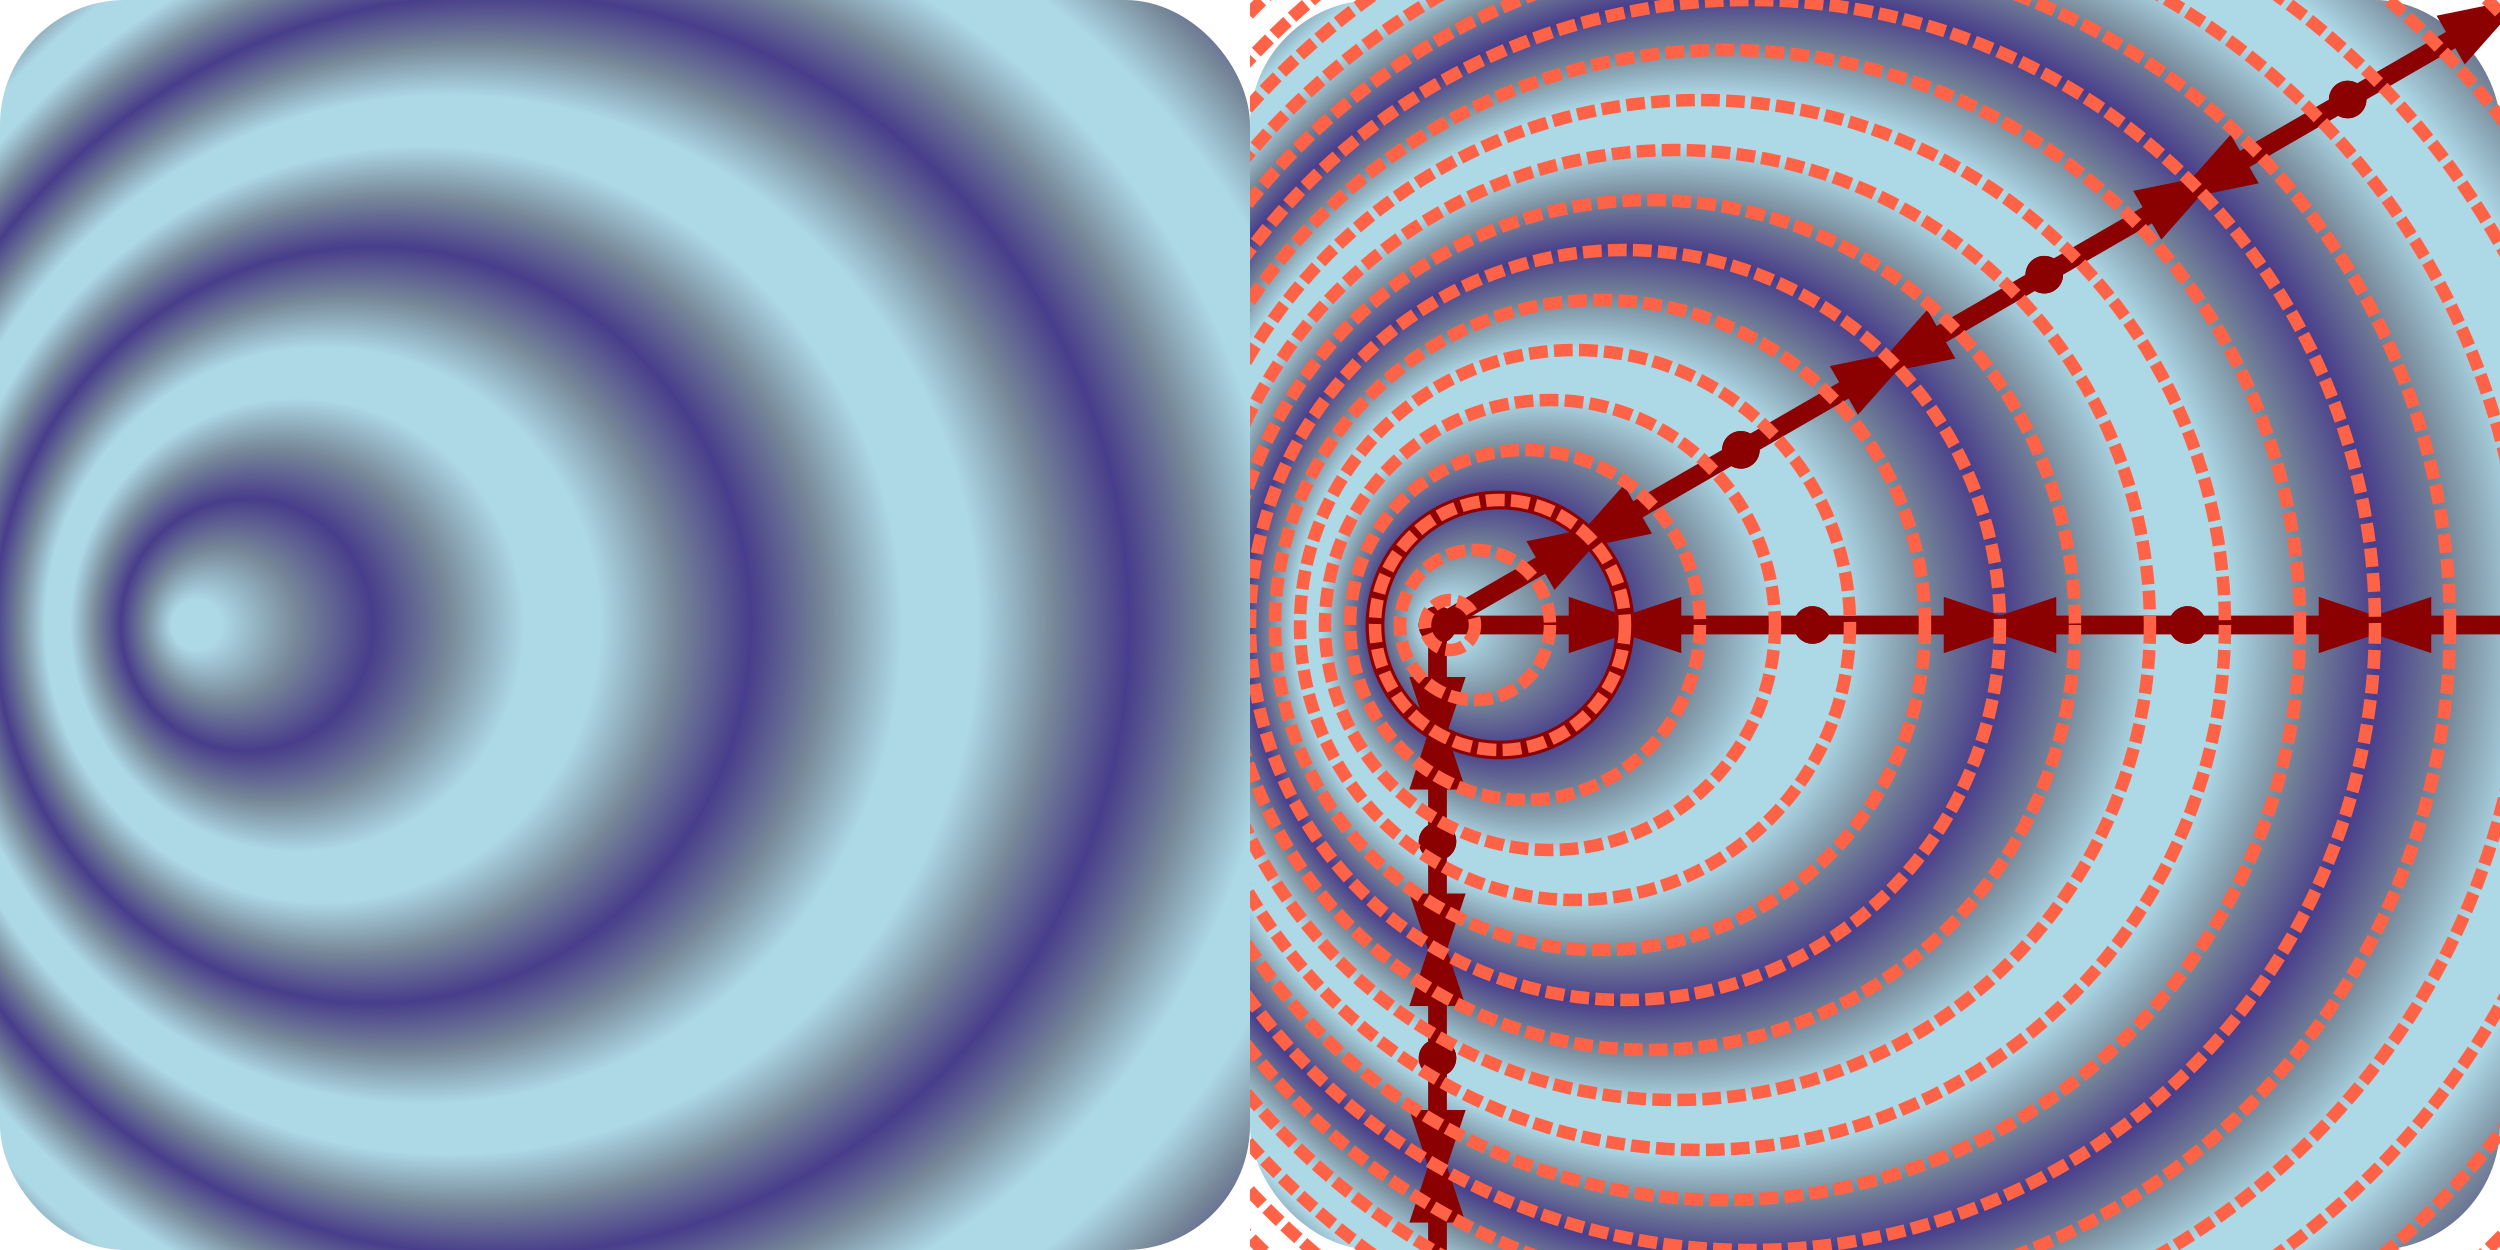 <svg xmlns="http://www.w3.org/2000/svg" xml:lang="en"
     xmlns:xlink="http://www.w3.org/1999/xlink"
     width="400px" height="200px" viewBox="0 0 400 200">
    <title>Asymmetrical Reflected Radial Gradient, Annotated</title>
    <svg width="200px" height="200px" viewBox="0 0 200 200">
        <radialGradient id="ripples" spreadMethod="reflect" 
                        cx="20%" cy="50%" r="10%"
                        fx="15%" >
            <stop stop-color="lightBlue" offset="0.2"/>
            <stop stop-color="lightSlateGray" offset="0.6"/>
            <stop stop-color="darkSlateBlue" offset="1"/>
        </radialGradient>
        <rect width="100%" height="100%" rx="10%"
              fill="url(#ripples)" />
    </svg>
    <style>
        .vector, .normal {
            fill: none;
            stroke: darkRed;
        }
        .normal {
            stroke: tomato;
        }
        marker {
            fill: darkRed;
            stroke: none;
            overflow: hidden;
        }
        .vector {
            stroke-width: 3px;
            marker-start: url(#base);
            marker-end: url(#point);
        }
        circle.vector { marker: none; }
        .normal {
            stroke-width: 2px;
            stroke-dasharray: 3px 1px;
        }
        .repeats {
            filter: hue-rotate(100deg);
        }
    </style>
    <marker id="base" orient="auto" viewBox="-1.5 -1.5 3 3">
        <circle r="1" />
    </marker>
    <marker id="point" orient="auto" viewBox="-3 -1.5 3 3">
        <path d="M0,-0.5 V0.5 L-3,1.5 -3,-1.5 Z"/>
    </marker>
    <svg width="200px" height="200px" x="200px" viewBox="0 0 200 200">
        <rect width="100%" height="100%" rx="10%"
              fill="url(#ripples)" />
        <g transform="translate(30,100)">
            <g class="vector">
                <line id="vector" x2="15%" />
                <g class="repeats">
                    <use xlink:href="#vector" x="-30%" transform="scale(-1)"/>
                    <use xlink:href="#vector" x="30%"/>
                    <use xlink:href="#vector" x="-60%" transform="scale(-1)"/>
                    <use xlink:href="#vector" x="60%"/>
                    <use xlink:href="#vector" x="-90%" transform="scale(-1)"/>
                    <use xlink:href="#vector" x="90%"/>
                </g>
            </g>
            <g class="vector" transform="rotate(-30)">
                <line id="vector2" x2="14.013%" />
                <g class="repeats">
                    <use xlink:href="#vector2" x="-28.026%" transform="scale(-1)"/>
                    <use xlink:href="#vector2" x="28.026%"/>
                    <use xlink:href="#vector2" x="-56.052%" transform="scale(-1)"/>
                    <use xlink:href="#vector2" x="56.052%"/>
                    <use xlink:href="#vector2" x="-84.078%" transform="scale(-1)"/>
                    <use xlink:href="#vector2" x="84.078%"/>
                </g>                
            </g>
            <g class="vector" transform="rotate(90)">
                <line id="vector3" x2="8.66%" />
                <g class="repeats">
                    <use xlink:href="#vector3" x="-17.32%" transform="scale(-1)"/>
                    <use xlink:href="#vector3" x="17.32%"/>
                    <use xlink:href="#vector3" x="-34.64%" transform="scale(-1)"/>
                    <use xlink:href="#vector3" x="34.64%"/>
                    <use xlink:href="#vector3" x="-51.96%" transform="scale(-1)"/>
                    <use xlink:href="#vector3" x="51.96%"/>
                </g>                
                
            </g>
        </g>
        <g transform="translate(0,100)">
            <g>
                <circle class="vector" cx="20%" r="10%"/>
                <circle class="normal" cx="16%" r="2%"/>
                <circle class="normal" cx="18%" r="6%"/>
                <circle class="normal" cx="20%" r="10%"/>
            </g>
            <g class="repeats">
                <circle class="normal" cx="22%" r="14%"/>
                <circle class="normal" cx="24%" r="18%"/>
            </g>
            <g class="repeats">
                <circle class="normal" cx="26%" r="22%"/>
                <circle class="normal" cx="28%" r="26%"/>
                <circle class="normal" cx="30%" r="30%"/>
            </g>
            <g class="repeats">
                <circle class="normal" cx="32%" r="34%"/>
                <circle class="normal" cx="34%" r="38%"/>
            </g>
            <g class="repeats">
                <circle class="normal" cx="36%" r="42%"/>
                <circle class="normal" cx="38%" r="46%"/>
                <circle class="normal" cx="40%" r="50%"/>
            </g>
            <g class="repeats">
                <circle class="normal" cx="42%" r="54%"/>
                <circle class="normal" cx="44%" r="58%"/>
            </g>
            <g class="repeats">
                <circle class="normal" cx="46%" r="62%"/>
                <circle class="normal" cx="48%" r="66%"/>
                <circle class="normal" cx="50%" r="70%"/>
            </g>
        </g>
    </svg>
</svg>